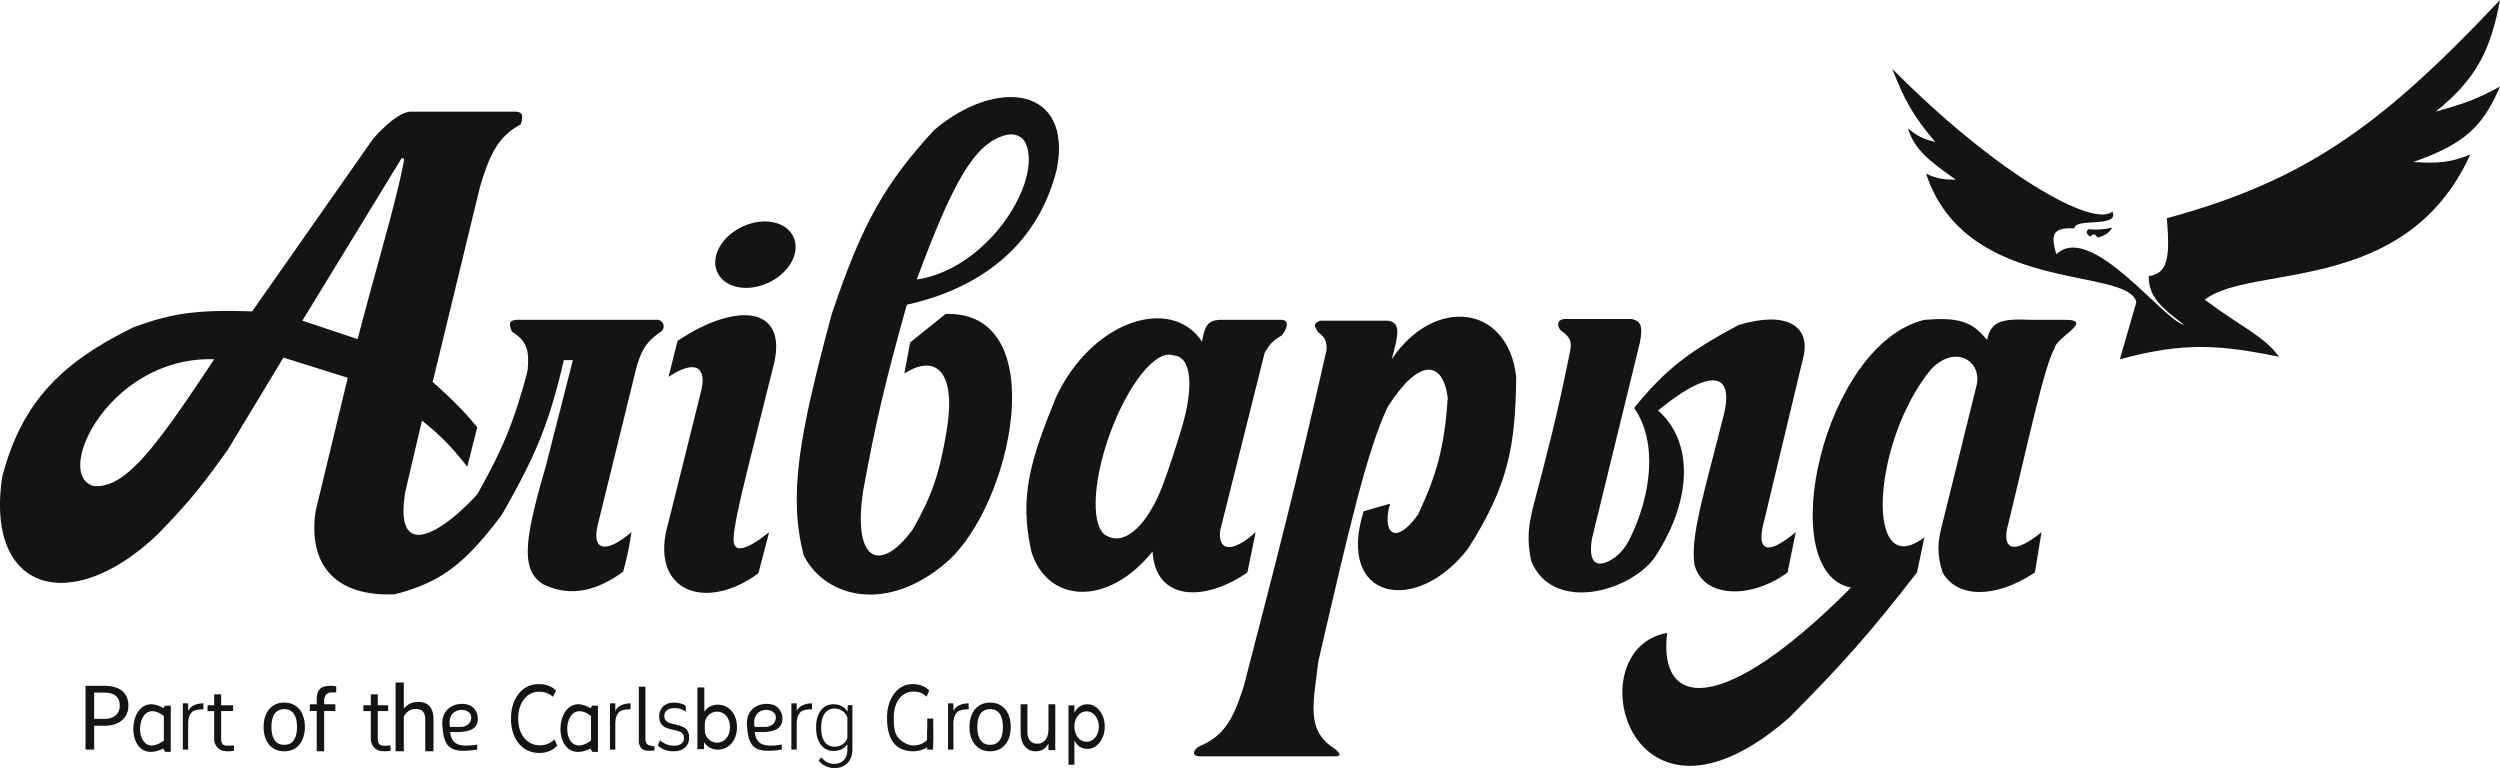 <svg width="166" height="51" viewBox="0 0 166 51" fill="none" xmlns="http://www.w3.org/2000/svg"><path fill-rule="evenodd" clip-rule="evenodd" d="M34.26 7.413h-6.953c-.546-.01-1.418.557-2.52 1.784L16.74 20.679c-3.648-.132-5.349.117-7.885 1.059C4.2 24.023 1.472 26.58.148 31.659c-1.15 7.692 4.6 9.252 10.294 3.846 2.027-2.063 3.04-3.325 4.709-5.685l3.669-6.076 4.27 1.338-2.135 8.862c-.493 3.4 1.15 5.685 5.257 5.518 2.947-.785 4.523-1.83 7.118-5.295 2.087-3.666 3.097-5.833 4.106-10.256h.602l-1.806 7.08c-1.405 4.824-1.689 6.862-.165 7.802 1.588.78 3.34.614 5.312-.836.262-.989.393-1.556.547-2.62-1.643 1.394-2.628 1.283-2.245-.445l2.574-10.479c.344-1.192.676-1.741 1.642-2.397.279-.24.206-.645-.164-.78H34.26c-.421.059-.506.213-.273.78 1.041.659 1.172 1.288 1.04 2.62-.913 3.45-1.676 5.224-3.34 8.194-2.793 3.01-5.53 4.18-4.764-.223l1.095-4.682c1.302 1.05 1.95 1.735 3.012 3.065l.657-2.62c-.938-1.143-1.627-1.808-2.957-3.01l3.121-12.875c.71-2.404 1.27-3.415 2.738-4.236.155-.567.13-.79-.329-.836zM6.226 32.273c2.13.168 4.142-2.602 7.995-8.417-6.956-.223-10.733 7.691-7.995 8.416zm20.411-21.717l-6.559 10.736 3.669 1.226c.445-1.72.902-3.38 1.328-4.928.764-2.778 1.429-5.197 1.755-6.96a.104.104 0 00-.193-.074z" fill="#141414"/><path d="M44.39 25.026l.602-2.396c3.942-2.62 7.282-2.286 6.406 1.505-1.368 5.521-2.62 10.16-2.683 11.537-.093 1.148.821.892 2.354-.334l-.711 2.73c-3.56 2.62-7.337 1.171-5.969-3.4l2.19-8.806c.33-1.505-.437-2.006-2.19-.836zm6.593-6.234c-1.403.635-2.908.308-3.362-.732-.455-1.039.315-2.396 1.718-3.031 1.403-.636 2.908-.308 3.362.732.454 1.039-.315 2.396-1.718 3.031z" fill="#141414"/><path fill-rule="evenodd" clip-rule="evenodd" d="M62.787 20.846l-2.355 1.895-.383 2.062c2.08-1.337 3.493-.167 2.793 3.902-.471 2.733-.93 4.163-2.245 6.465-2.136 2.899-3.997 2.174-3.286-2.564.83-4.559 1.479-7.278 2.902-12.373 4.545-1.003 8.652-3.679 9.966-9.03 1.04-5.406-3.942-6.13-8.159-2.564-3.177 3.477-4.716 6.018-6.79 12.207-2.19 8.148-2.892 12.038-1.86 16.052 1.477 2.843 5.584 3.81 9.472.446 4.38-3.79 7.118-16.721-.055-16.498zM60.87 18.56c2.39-6.412 3.812-9.083 5.958-9.602.493-.12 1.04.058 1.261.522 1.177 2.475-2.43 8.369-7.22 9.08zm18.946 4.125c.163-1.03.38-1.406 1.15-1.449h4.106c.602 0 .383.669 0 1.06-.552.307-.767.577-1.095 1.114L81.02 35.226c-.164 1.45.876 1.45 2.355.112l-.548 2.675c-3.011 2.062-6.132 1.784-6.296-1.393-3.012 3.734-7.01 3.4-8.05 0-.82-3.685-.054-6.076 1.643-10.256 2.41-5.128 7.666-6.744 9.692-3.679zm-2.602 9.509c.447-1.188.83-2.405 1.204-3.618.865-2.799.743-4.943-.53-4.977-1.127-.421-3.01 1.927-4.205 5.244-1.195 3.317-1.251 6.348-.124 6.769 1.212.615 2.694-.86 3.655-3.418z" fill="#141414"/><path d="M92.135 21.292H87.7c-.497.14-.472.333-.164.78.462.35.579.604.547 1.17-2.078 9.176-3.303 13.836-5.475 22.24-.774 2.519-1.444 3.4-2.957 4.069-.437.223-.547.669 0 .669h8.98c.493 0 .329-.223 0-.502-1.95-1.213-1.415-3.018-1.095-5.797l.084-.366c2.007-8.663 3.155-13.624 4.515-16.522 2.081-3.289 3.67-3.122 3.997-.613-.235 3.277-.686 4.977-1.971 7.747-1.532 2.118-2.409 1.226-1.862-.724l-1.752.501c-1.86 5.908 3.505 6.967 6.954 2.453 2.646-4.175 3.122-6.745 3.176-11.37-.547-4.85-5.475-5.352-8.268-1.171.453-1.635.63-2.464-.274-2.564zm16.208-.112h-4.38c-.767 0-.493.725-.219.836.457.363.675.593.492 1.394-.853 4.231-1.415 6.345-2.409 10.144-.36 1.438-.439 2.244-.164 3.679 1.424 3.511 6.571 2.062 8.213-.223 2.628-4.013 2.464-7.803.219-9.754 3.121-2.564 5.093-2.843 4.381.223-1.314 5.239-2.233 8.081-1.972 9.977.548 2.285 3.779 2.34 6.188.557l.547-2.675c-2.08 1.728-2.628 1.114-2.08-.836l2.628-10.98c.328-1.84-1.095-2.9-4.326-1.951-3.468 1.842-4.958 3.06-6.954 5.517 1.551 2.216 1.179 5.706-.283 8.676-.266.54-.639 1.03-1.143 1.348-1.144.725-1.643.164-1.366-1.384l3.176-12.987c.197-1.056.09-1.42-.548-1.56z" fill="#141414"/><path d="M134.845 21.236c-1.86-.088-2.663.066-2.902 1.338-1.017-1.267-1.964-1.514-4.162-1.338-6.735 1.616-10.075 16.777-4.873 17.78-8.597 8.64-12.813 8.027-12.21 3.01-6.078 1.06-2.573 14.938 8.103 5.63 3.673-3.706 5.356-5.62 8.487-9.643l.493-2.34c-3.997 3.065-3.504-6.355.438-11.148 1.643-1.728 3.45-.502 3.012 1.114l-2.245 9.086c-.364 1.359-.371 2.078 0 3.288.931 1.672 3.449 1.784 6.132 0l.438-2.675c-1.861 1.505-2.518 1.114-2.299-.168 1.225-4.988 2.518-11.091 3.175-12.039 0-.669 2.683-1.895.712-1.895h-2.299z" fill="#141414"/><path d="M125.646 4.57c6.899 6.968 13.36 10.59 14.619 9.476.493 1.115-2.518.39-2.518 1.115-1.391-.061-1.624.345-1.205 1.728 2.278-2.213 7.153 4.443 8.487 4.681-1.61-1.209-2.353-1.899-2.355-3.232 1.248-.189 1.434-1.162 1.205-3.846C153.147 11.974 158.17 8.305 166 0c-.602 3.233-1.509 5.2-4.271 7.413l.014-.004c1.678-.481 2.622-.753 4.257-1.668-1.132 2.664-2.332 3.802-5.749 5.016 1.578.1 2.43.059 3.778-.501-4.271 9.42-14.565 7.246-17.631 9.642 2.346 1.776 3.971 2.435 4.928 3.79-3.888-.78-6.242-1.007-10.568.168l1.095-3.79c-.547-2.397-11.279-.446-13.962-8.528.686.297 1.105.403 1.971.39-1.809-1.273-2.729-1.996-3.176-3.4.576.45.917.688 1.807.892-1.456-1.709-2.06-2.82-2.847-4.85z" fill="#141414"/><path d="M140.185 15.123a4.453 4.453 0 01-1.493.095.031.031 0 00-.025.009c-.167.168-.15.276.097.473.013.01.032.009.043-.003.178-.179.286-.18.459.058a.034.034 0 00.036.013c.518-.144.708-.298.916-.594a.033.033 0 00-.033-.051zM6.936 47.734c.165 0 .31-.022.435-.065a.904.904 0 00.318-.18.752.752 0 00.196-.281.95.95 0 00.066-.358c0-.27-.084-.48-.253-.632-.167-.152-.42-.228-.762-.228h-.684v1.744h.684zm0-2.196c.27 0 .504.031.702.094.2.061.366.15.497.263.131.115.228.253.292.414.065.162.098.342.098.541 0 .197-.035.378-.104.541-.07.164-.172.305-.306.423-.133.118-.299.21-.497.278a2.168 2.168 0 01-.682.097h-.684v1.585h-.574v-4.236h1.258z" fill="#141414"/><path fill-rule="evenodd" clip-rule="evenodd" d="M11.34 46.89v3a.033.033 0 01-.033.032h-.33a.033.033 0 01-.03-.018l-.086-.175c-.008-.016-.029-.022-.045-.014-2.75 1.332-2.48-4.149.002-2.708.016.01.036.006.046-.01l.082-.125a.033.033 0 01.028-.015h.333c.018 0 .032.015.032.033zm-.46.654v1.654h-.034c-2.135 1.505-1.992-3.214.034-1.654zm28.823-.654v3a.033.033 0 01-.033.032h-.33a.033.033 0 01-.03-.018l-.086-.175c-.008-.016-.029-.022-.045-.014-2.75 1.332-2.48-4.149.002-2.708.016.01.036.006.046-.01l.083-.125a.033.033 0 01.027-.015h.333c.018 0 .032.015.032.033zm-.46.654v1.617l-.034.037c-2.135 1.505-1.992-3.214.034-1.654z" fill="#141414"/><path d="M12.494 46.702v.51c.165-.373.612-.51 1.014-.51v.396c-.258 0-.629.034-.783.206-.154.168-.231.422-.231.762v1.708h-.355v-3.072h.355zm28.363 0v.51c.165-.373.612-.51 1.014-.51v.396c-.258 0-.629.034-.783.206-.154.168-.231.422-.231.762v1.708h-.355v-3.072h.355zm12.046 0v.51c.165-.373.612-.51 1.014-.51v.396c-.258 0-.629.034-.783.206-.154.168-.231.422-.231.762v1.708h-.355v-3.072h.355zm10.403 0v.51c.165-.373.613-.51 1.014-.51v.396c-.258 0-.628.034-.782.206-.155.168-.232.422-.232.762v1.708h-.355v-3.072h.355zm-47.827.128v.387h-.796v1.831c0 .166.031.285.094.357.063.069.158.105.284.109.126 0 .284-.004.473-.012v.35c-.422.065-.735.035-.94-.09a.822.822 0 01-.374-.714v-1.831h-.439v-.387h.439v-.725h.463v.725h.796zm10.294 0v.387h-.687v1.831c0 .166.032.285.095.357.063.069.157.105.283.109.126 0 .284-.004.473-.012v.35c-.422.065-.735.035-.94-.09a.822.822 0 01-.374-.714v-1.831h-.493v-.387h.493v-.725h.463v.725h.687zm-6.896-.177c.21 0 .398.038.566.114.168.077.312.185.431.326.12.14.21.31.272.511.064.198.097.42.097.666 0 .248-.032.471-.097.67a1.446 1.446 0 01-.272.508 1.22 1.22 0 01-.43.326 1.387 1.387 0 01-.567.111c-.212 0-.403-.037-.573-.111a1.219 1.219 0 01-.43-.326c-.12-.14-.211-.31-.276-.508a2.227 2.227 0 01-.093-.67c0-.245.031-.468.093-.666.065-.2.156-.37.275-.511.12-.14.263-.25.431-.326a1.39 1.39 0 01.573-.114zm0 2.801c.283 0 .495-.103.634-.31.14-.208.21-.499.21-.87 0-.374-.07-.666-.21-.875-.14-.208-.351-.313-.634-.313a.835.835 0 00-.377.081.727.727 0 00-.267.232c-.07.102-.123.227-.159.376a2.218 2.218 0 00-.05.498c0 .372.07.663.21.871.14.207.355.31.643.31zm46.87-2.801c.21 0 .398.038.567.114.168.077.311.185.43.326.12.14.21.31.272.511.065.198.097.42.097.666 0 .248-.032.471-.097.67a1.448 1.448 0 01-.272.508 1.22 1.22 0 01-.43.326 1.386 1.386 0 01-.567.111c-.212 0-.403-.037-.573-.111a1.22 1.22 0 01-.43-.326 1.46 1.46 0 01-.275-.508 2.23 2.23 0 01-.094-.67c0-.245.031-.468.094-.666.064-.2.155-.37.274-.511.12-.14.263-.25.431-.326a1.39 1.39 0 01.573-.114zm0 2.801c.283 0 .495-.103.635-.31.14-.208.21-.499.21-.87 0-.374-.07-.666-.21-.875-.14-.208-.352-.313-.635-.313a.835.835 0 00-.377.081.727.727 0 00-.267.232c-.07.102-.122.227-.158.376a2.218 2.218 0 00-.051.498c0 .372.07.663.21.871.141.207.356.31.643.31zm-44.717.431V47.21h-.459v-.446h.458v-.21c0-.324.033-.617.2-.793.165-.177.45-.223.754-.223.114 0 .228.016.34.047v.394c-.084-.017-.2 0-.294 0a.476.476 0 00-.373.148c-.087.097-.131.236-.131.419v.218h.744v.446h-.744v2.675h-.496zm5.783-2.829c.243-.3.559-.45.947-.45.677 0 1.018.384 1.024 1.152v2.127h-.547v-2.13c-.002-.232-.055-.404-.16-.515-.103-.111-.263-.167-.482-.167a.788.788 0 00-.468.143.969.969 0 00-.314.375v2.294h-.547v-4.57h.547v1.74z" fill="#141414"/><path fill-rule="evenodd" clip-rule="evenodd" d="M31.687 49.44v.334c-1.7.252-2.19-.056-2.3-1.45-.187-1.33.901-1.753 1.698-1.533.688.19.896 1.272.273 1.622-.291.164-.749.223-1.479.19.11.725.438 1.06 1.808.836zm-.465-1.517c.479-1.002-1.64-1.216-1.343.346h.674c.27 0 .551-.1.669-.346zm20.69 1.517v.334c-1.7.252-2.19-.056-2.3-1.45-.187-1.33.902-1.753 1.699-1.533.687.19.896 1.272.273 1.622-.292.164-.75.223-1.479.19.11.725.438 1.06 1.807.836zm-.465-1.517c.48-1.002-1.639-1.216-1.342.346h.674c.269 0 .55-.1.668-.346z" fill="#141414"/><path d="M42.856 45.593h-.438v3.735c.11.39.269.593 1.04.502v-.28c-.453-.028-.545-.134-.602-.39v-3.567zm1.854 4.292a1.65 1.65 0 01-.593-.108 1.24 1.24 0 01-.44-.285l.155-.338a1.282 1.282 0 00.903.357c.232 0 .402-.045.512-.133a.473.473 0 00.169-.387.38.38 0 00-.092-.272.54.54 0 00-.232-.151 2.436 2.436 0 00-.372-.103 3.91 3.91 0 01-.497-.145.774.774 0 01-.323-.26c-.087-.12-.13-.288-.13-.501 0-.266.088-.484.265-.653.177-.169.423-.253.739-.253.164 0 .328.028.492.084.164.052.167.05.273.138v.39c-.209-.18-.476-.244-.766-.244-.218 0-.384.048-.497.145a.484.484 0 00-.164.38c0 .122.03.218.092.29a.604.604 0 00.236.164c.094.032.223.066.387.103.202.048.365.096.487.145a.71.71 0 01.314.247c.087.117.13.278.13.484 0 .278-.093.5-.28.665-.183.16-.439.241-.767.241zm2.941-3.095c.246 0 .466.063.66.188.196.125.347.3.456.524.111.224.167.483.167.777 0 .294-.056.555-.167.783-.109.225-.26.4-.455.524a1.196 1.196 0 01-.66.188 1.042 1.042 0 01-.905-.496v.463h-.441v-4.092h.46v1.61a.99.99 0 01.383-.347c.153-.081.32-.121.502-.121zm-.038 2.52a.772.772 0 00.435-.126.888.888 0 00.307-.364c.077-.158.115-.338.115-.54a1.18 1.18 0 00-.115-.535.843.843 0 00-.306-.364.772.772 0 00-.436-.127.786.786 0 00-.436.127.843.843 0 00-.306.364c-.074.154-.072.322-.072.524s-.002.393.072.55a.888.888 0 00.306.365.791.791 0 00.436.127zm22.005-.934v-1.612h.452v3.042h-.452v-.438c-.18.345-.46.517-.841.517a.9.9 0 01-.732-.334c-.183-.228-.275-.534-.275-.92v-1.867h.451V48.6c0 .244.057.434.172.572a.58.58 0 00.472.207.67.67 0 00.55-.25c.135-.17.203-.421.203-.754zm2.585-1.612c.318 0 .59.144.815.433.225.29.337.638.337 1.047 0 .413-.112.764-.337 1.053-.222.285-.494.428-.815.428-.377 0-.664-.186-.861-.558v1.61h-.396v-3.94h.396v.484c.197-.371.484-.557.86-.557zm-.05 2.488a.711.711 0 00.573-.287c.155-.2.233-.44.233-.72a1.1 1.1 0 00-.233-.716.71.71 0 00-1.152 0 1.1 1.1 0 00-.232.715c0 .282.077.522.232.72a.716.716 0 00.579.288zm-35.336-.157l.18.407a1.266 1.266 0 01-.505.361 1.724 1.724 0 01-.67.134c-.562 0-1.018-.208-1.369-.622-.348-.42-.522-.974-.522-1.663 0-.657.167-1.2.5-1.632.338-.436.79-.654 1.358-.654.476 0 .854.144 1.134.432l-.208.406a1.339 1.339 0 00-.92-.33 1.21 1.21 0 00-.996.495c-.259.33-.389.758-.389 1.282 0 .53.134.959.4 1.29.27.325.62.488 1.054.488.365 0 .683-.131.953-.394zm24.751-1.383h.398v1.572c-.15.186-.346.333-.592.44a1.767 1.767 0 01-.71.161c-.54 0-1.008-.152-1.326-.557-.319-.405-.438-.995-.438-1.672 0-.636.157-1.167.472-1.592.314-.425.727-.638 1.237-.638.444 0 .808.14 1.093.421l-.183.422c-.206-.232-.492-.347-.86-.347-.391 0-.708.159-.95.477-.241.318-.362.736-.362 1.257 0 .524.023.964.264 1.282.245.313.665.563 1.063.563a1.3 1.3 0 00.502-.105c.169-.074.3-.167.392-.279v-1.405z" fill="#141414"/><path d="M61.566 48.436h.394v1.338h-.394v-1.338zm-7.376-.15c0-.467.104-.838.31-1.11.208-.275.49-.412.846-.412.407 0 .716.162.928.486l.016-.43h.31v2.928c0 .385-.108.69-.323.915-.216.225-.508.337-.876.337-.208 0-.407-.047-.597-.14a1.148 1.148 0 01-.445-.371l.185-.2c.234.288.512.432.835.432.276 0 .491-.082.646-.246.155-.162.235-.388.24-.677v-.376c-.211.295-.52.442-.925.442a.997.997 0 01-.834-.414c-.21-.277-.315-.65-.315-1.12v-.044zm.335.058c0 .382.076.683.23.904a.74.74 0 00.646.329c.407 0 .695-.182.864-.547v-1.39a.934.934 0 00-.334-.437.896.896 0 00-.525-.152.75.75 0 00-.649.33c-.155.216-.232.538-.232.963z" fill="#141414"/></svg>